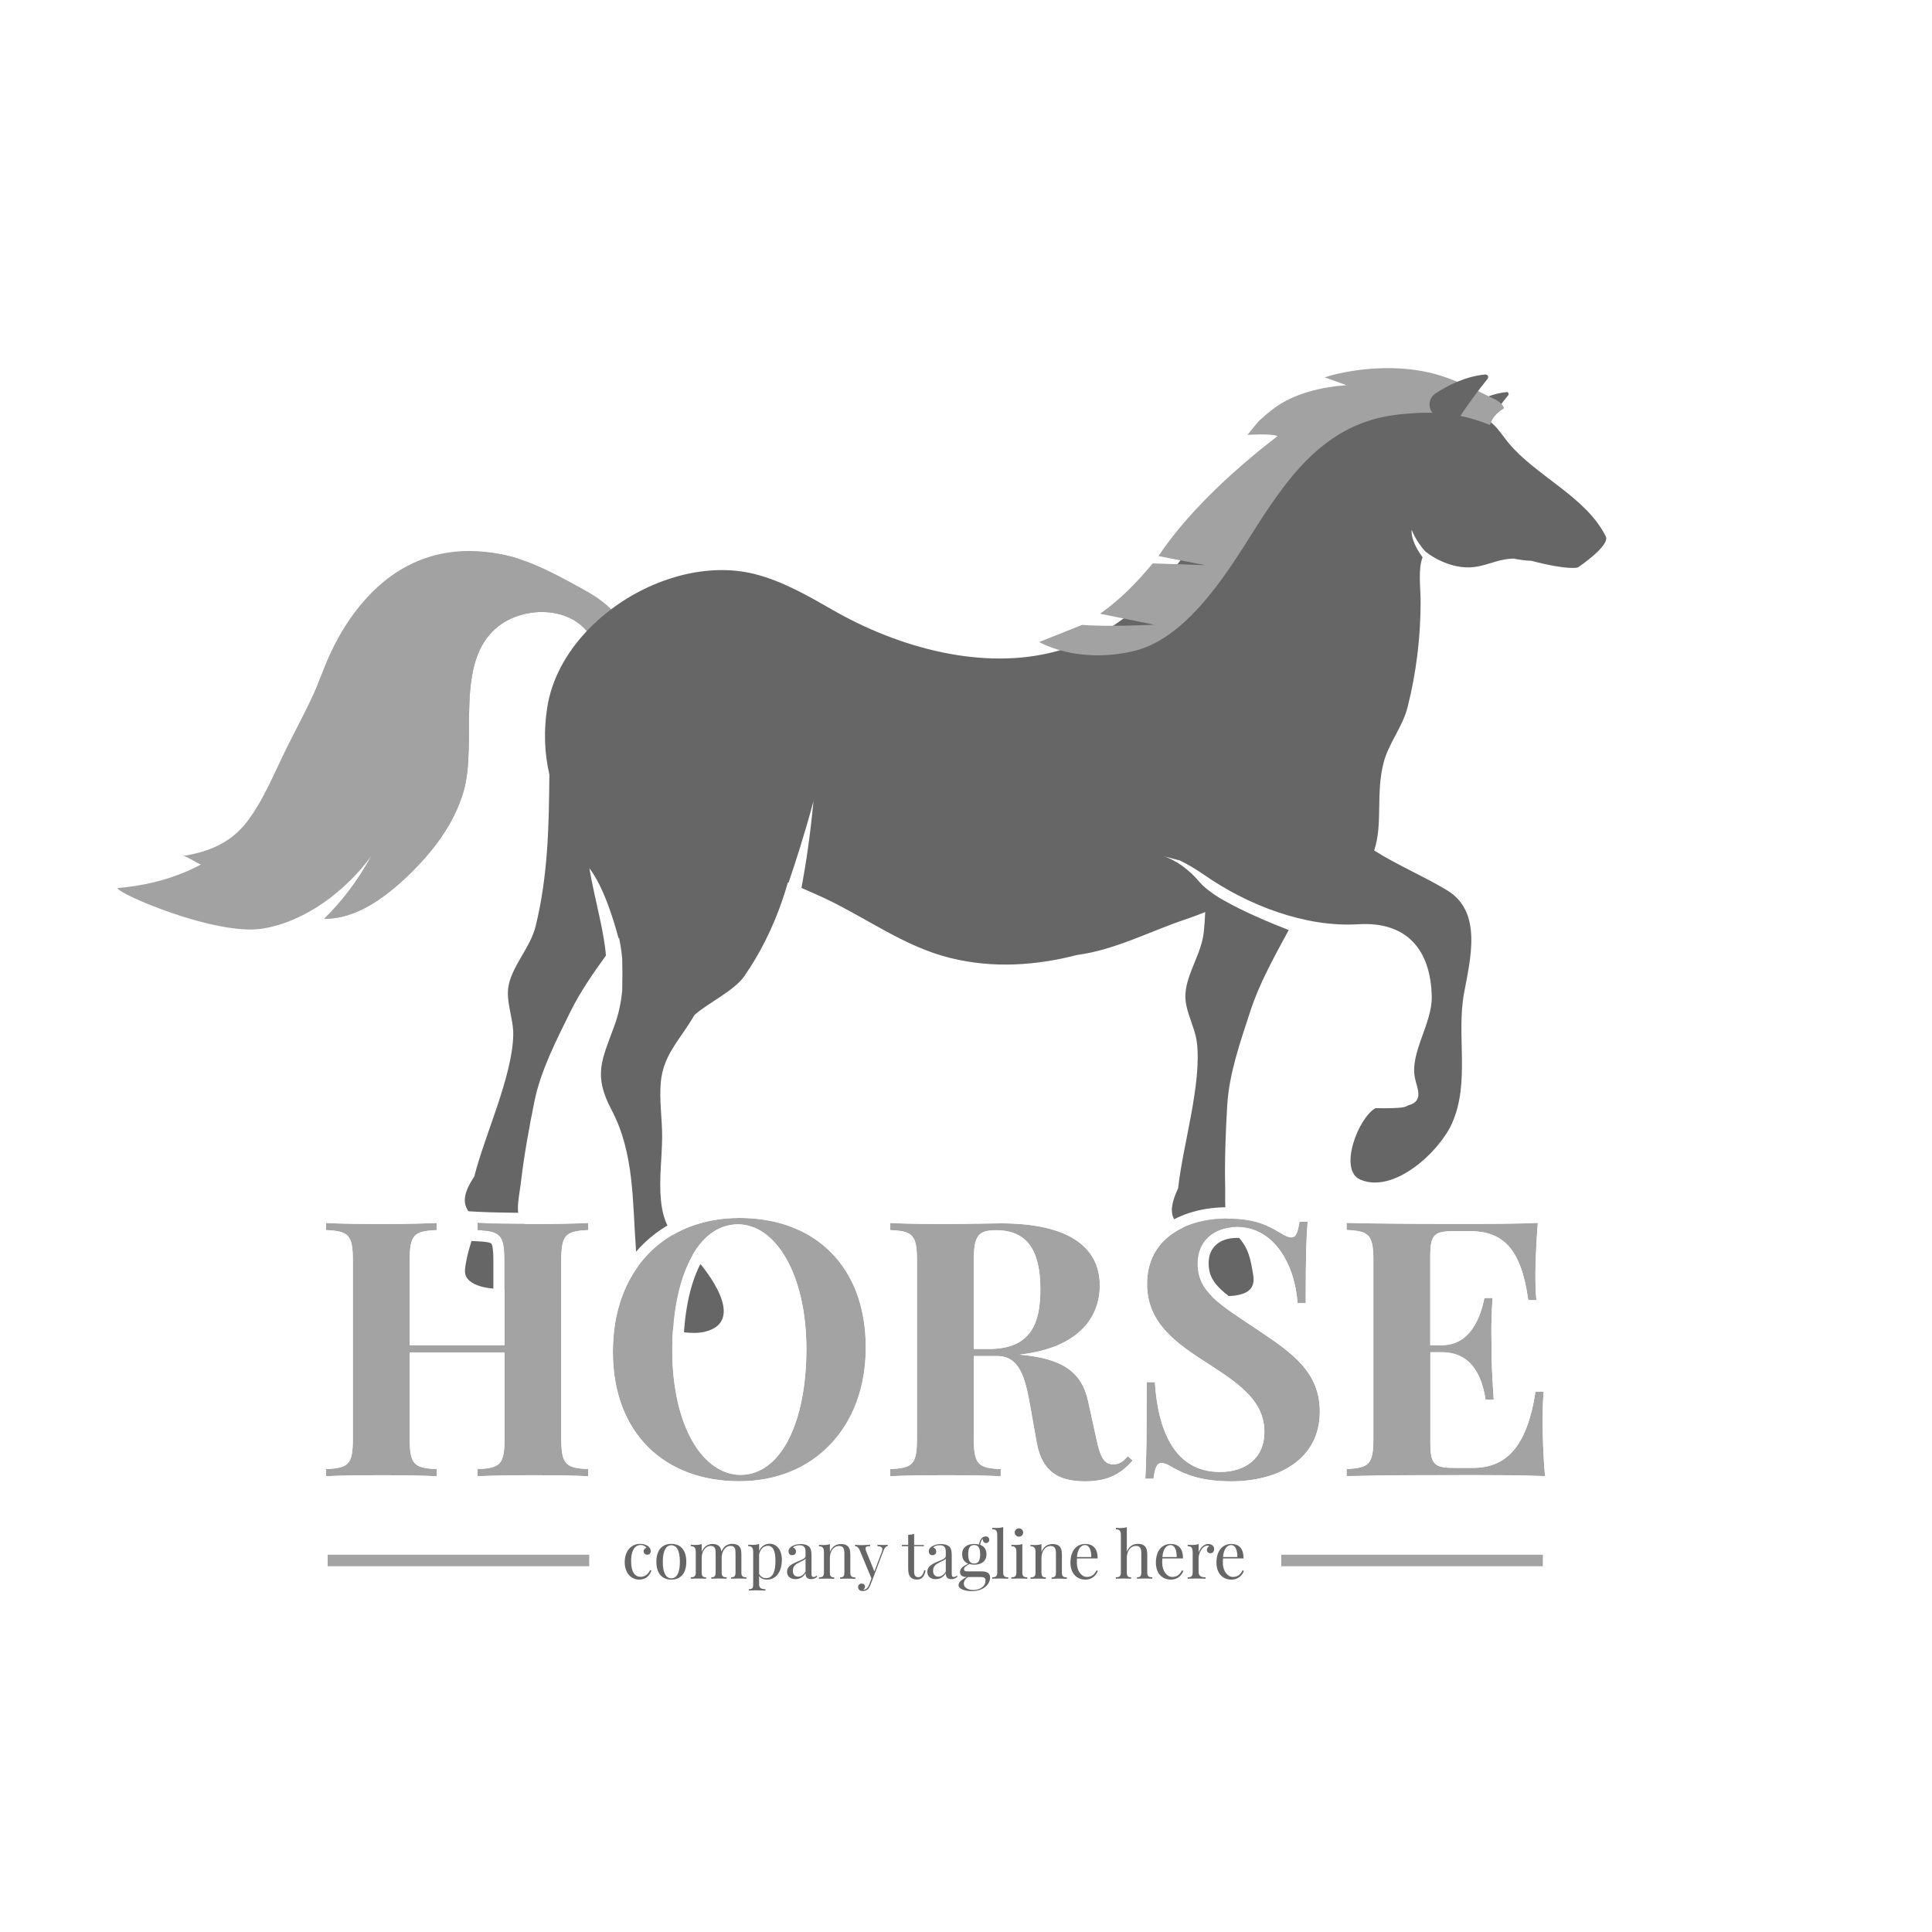 <?xml version="1.0" encoding="UTF-8"?>
<svg id="Capa_2" data-name="Capa 2" xmlns="http://www.w3.org/2000/svg" viewBox="0 0 208.01 208.01">
  <defs>
    <style>
      .cls-1 {
        fill: #fff;
      }

      .cls-2 {
        fill: #a3a3a3;
      }

      .cls-3 {
        fill: #666;
      }

      .cls-4 {
        fill: #a2a2a2;
      }
    </style>
  </defs>
  <g id="Layer_1" data-name="Layer 1">
    <g>
      <rect class="cls-1" width="208.01" height="208.01"/>
      <g>
        <path class="cls-4" d="M64.97,69.61c-.34-.17-.62-.47-.77-.92-.02-.06-.04-.13-.09-.21-.33-.04-.64-.18-.86-.45-2.24-2.79-6.89-2.69-9.57-.62-4.92,3.81-2.21,12.48-3.78,17.83-1.03,3.52-3.35,6.53-5.97,9.04-2.37,2.26-5.56,4.7-9.01,4.63,1.67-1.63,3.48-3.84,5.06-6.75-2.72,3.73-7.07,7.07-11.71,7.82-5.01,.81-15.67-3.78-15.61-4.36,2.69-.24,5.35-.84,7.8-1.96,.54-.25,1.08-.52,1.6-.81,3.83-2.18,6.55-5.69,8.44-9.6,2.86-5.91,3.9-12.65,8.23-17.8,3.57-4.25,8.98-6.57,14.38-5.89,.91,.11,1.82,.31,2.73,.6,2.37,.76,4.58,1.99,6.76,3.18,1.9,1.04,3.91,2.36,4.62,4.52,.48,1.48-1.18,2.31-2.27,1.76Z"/>
        <path class="cls-3" d="M162.19,42.22c-1.25,.11-2.4,.59-3.31,1.09l-.03,.07s.96,.72,1.72,1.6c.48-.7,1.11-1.56,1.81-2.42,.12-.15,0-.37-.18-.35Z"/>
        <path class="cls-4" d="M66.38,67.97l-1.41,1.64c-.34-.17-.62-.47-.77-.92-.02-.06-.04-.13-.09-.21-.33-.04-.64-.18-.86-.45-2.24-2.79-6.89-2.69-9.57-.62-4.92,3.81-2.21,12.48-3.78,17.83-1.03,3.52-3.35,6.53-5.97,9.04-2.37,2.26-5.56,4.7-9.01,4.63,1.67-1.63,3.48-3.84,5.06-6.75,4.98-20.13,3.72-26.73,13.88-29.47,5.31-1.43,9.17,1.52,11.1,3.55,0,0,0,0,0,0h0c.91,.96,1.39,1.72,1.39,1.72Z"/>
        <path class="cls-3" d="M169.89,61.09s-.9,.36-5.02-.71c-.64-.02-1.29-.12-1.92-.24-2.64,.06-3.92,1.81-7.46,.41-.78-.31-1.44-.71-2.01-1.16,0,0,0,.01,0,.01-1.08-1.19-1.49-2.36-1.49-2.36-.08,1.01,.57,2.14,1.17,2.96-.5,1.32-.21,3.21-.21,4.83,0,3.81-.47,7.61-1.4,11.3-.52,2.08-2.01,3.87-2.55,5.86-.93,3.42-.07,6.62-1.05,9.58,2.53,1.59,5.28,2.74,7.83,4.27,3.88,2.32,2.51,7.46,1.85,11.07-.85,4.61,.67,9.61-1.3,14.04-1.35,3.03-6.22,7.6-9.86,6.06-2.41-1.02-.24-6.66,1.62-7.7,1.21,.03,2.86,.01,3.27-.17,.08-.04,.16-.08,.23-.13,.02,0,.04,0,.06-.01,1.69-.46,.91-1.86,.69-2.93-.57-2.72,1.88-5.88,1.81-8.81-.12-5.05-2.72-8.07-7.92-7.75-5.74,.35-11.94-2.08-16.6-5.33-.79-.55-1.66-1.07-2.58-1.53l-1.74-.46c.32,.1,2.08,.69,3.85,2.79,.18,.21,.41,.43,.67,.65,.18,.15,.38,.3,.59,.45,0,0,.02,.01,.03,.02,.06,.04,.12,.08,.18,.13,.02,.01,.04,.03,.06,.04,.05,.04,.11,.07,.16,.11,.02,.01,.05,.03,.07,.05,.05,.03,.1,.07,.16,.1,.03,.02,.05,.03,.08,.05,.05,.03,.11,.07,.16,.1,.03,.02,.06,.03,.09,.05,.06,.03,.11,.07,.17,.1,.03,.02,.06,.03,.08,.05,.06,.03,.12,.07,.18,.1,.02,.01,.05,.03,.07,.04,2.08,1.17,4.77,2.31,6.84,3.11-1.54,2.86-3.14,5.69-4.13,8.73-1.07,3.27-2.29,6.74-2.49,10.14-.17,2.92-.29,5.93-.22,8.87,.02,.95-.05,1.9,.08,2.84,.13,.93,.6,1.73,1.25,2.39,1.21,1.24,1.42,2.53,1.69,4.21,.4,2.49-2.51,2.21-4.29,2.28-.78,.03-1.68,0-2.4-.31-1.01-.45-1.02-1.09-.98-2.06,.09-2.36,.62-2.68,.13-5-1.75-1.03-1.32-2.59-.54-4.31,.47-4.51,2.56-11.23,2.01-15.69-.21-1.72-1.35-3.47-1.23-5.23,.15-2.24,1.75-4.33,1.98-6.69,.07-.7,.12-1.4,.15-2.1-.72,.29-1.46,.56-2.2,.81-3.86,1.3-7.51,3.26-11.56,3.8-4.45,1.14-9.03,1.48-13.69,.33-4.92-1.22-8.92-4.25-13.44-6.39-.85-.4-1.71-.78-2.58-1.15,.48-2.56,.95-5.69,1.29-9.34-.94,3.54-2.01,6.81-2.68,8.77-.02,0-.05-.02-.07-.03-.18,.64-.38,1.27-.6,1.91,0,0,0,.01,0,.01h0c-1,2.91-2.38,5.73-4.11,8.2-1.09,1.56-3.94,2.89-5.35,4.16-.2,.34-.4,.67-.61,.99-1.31,2.03-2.75,3.57-3.01,6.19-.19,1.95,.15,4.01,.14,5.98-.02,2.23-.35,4.56-.13,6.78,.11,1.11,.33,1.92,.64,2.59,.17,.36,.36,.67,.58,.97,.55,.75,1.26,1.38,2.11,2.26,1.72,1.79,5.98,7.3,1.32,8.36-1.4,.32-4.22-.09-5.39-1.07-.96-.82,.33-5.18-.48-5.15-.56,.02-.97-.34-1.19-.82-.1-.22-.16-.46-.19-.7-.03-.37-.06-.74-.09-1.11-.38-5.19-.17-10.4-2.62-15.04-2.02-3.82-1.04-5.38,.33-9.16,.43-1.19,.69-2.43,.81-3.71,.03-1.16,.03-2.3,0-3.43-.07-.75-.18-1.5-.34-2.24-.02,.03-.04,.05-.05,.07-.47-1.8-1.59-5.56-3.15-7.57,.63,3.6,1.54,6.52,1.79,9.41-1.41,1.94-2.76,3.9-3.81,6.01-1.52,3.09-3.21,6.35-3.89,9.69-.58,2.87-1.12,5.83-1.46,8.75-.11,.94-.32,1.87-.32,2.82s.44,1.21,.99,1.95c1.03,1.4,1.61,3.09,1.63,4.78,.04,2.52-3.43,2.05-5.2,1.87-.78-.08-1.67-.23-2.33-.64-.94-.59-.85-1.22-.68-2.18,.42-2.33,.99-2.56,.83-4.94-1.58-1.27-.95-2.76,.07-4.34,1.1-4.4,4.11-10.76,4.19-15.25,.03-1.74-.85-3.63-.49-5.35,.47-2.2,2.34-4.05,2.9-6.34,1.34-5.45,1.43-10.82,1.48-16.32-.55-2.37-.61-4.76-.24-7.16,.46-3.07,2.04-5.92,4.26-8.28,.8-.85,1.69-1.64,2.64-2.36,4.48-3.37,10.37-5.06,15.43-3.79,3.04,.77,5.78,2.36,8.5,3.92,6.94,3.97,16.09,6.58,24.1,4.37,6.64-1.83,10.55-6.42,12.22-8.46l.63-.78c3.45-4.37,6.29-9.38,10.21-13.27,4.5-4.47,11.35-6.49,17.44-5.07,1.23,.29,2.42,.71,3.56,1.28,.9,.45,1.76,.99,2.57,1.63,.23,.18,.44,.39,.64,.61,.47,.52,.86,1.12,1.31,1.66,2.98,3.59,8.33,5.78,10.47,10.06,.5,1-3,3.34-3,3.34Z"/>
        <path class="cls-4" d="M19.7,92.16c.3-.05,1.6,.85,2.01,.95,1.59,.38,3.08,.05,4.52-.65,5.58-2.69,7.86-9.22,10.28-14.52,1.23-2.69,2.41-5.42,3.74-8.06,2.58-5.14,6.53-9.81,15.62-9.73-15.87-4.69-21.05,12.06-21.31,12.7-1.01,2.56-2.37,5.02-3.6,7.48-1.37,2.74-2.49,5.66-4.35,8.12-1.74,2.29-4.1,3.26-6.91,3.71Z"/>
        <path class="cls-4" d="M161.78,43.65c-.17-.27-.47-.47-.79-.64-.02-.01-.04-.02-.07-.03-2.27-1.12-4.67-2.34-7.14-2.89-3.1-.69-6.52-.55-9.61,.12-.52,.11-1.04,.25-1.54,.42l2.33,.84c-2.69,.2-5.64,.88-7.82,2.51-.56,.41-1.08,.87-1.59,1.34-.18,.17-1.22,1.5-1.25,1.5,0,0,2.75-.17,3.25,.14-.22,.2-8.28,6.06-12.82,12.91l5.04,.98-5.67-.19c-1.67,2.03-3.5,3.9-5.66,5.42l5.83,1.18s-4.87,.25-7.76,.02l-4.62,1.84s4,2.42,10.16,.98c6.15-1.44,10.74-9.54,13.38-13.65,.87-1.36,1.76-2.67,2.69-3.91,3.12-4.13,6.81-7.32,12.53-7.92,3.3-.35,6.13-.32,9.77,1.13,.03-.09,.07-.18,.11-.28,.25-.65,.81-1.15,1.4-1.51-.03-.11-.07-.21-.14-.3Z"/>
        <path class="cls-3" d="M156.42,46.03s1.6-2.61,3.74-5.24c.16-.19,0-.49-.24-.47-2.15,.19-4.09,1.2-5.38,2.05-.83,.55-.84,1.78-.02,2.35l1.89,1.31Z"/>
      </g>
      <rect class="cls-2" x="137.95" y="167.39" width="28.16" height="1.24"/>
      <rect class="cls-2" x="35.28" y="167.39" width="28.16" height="1.24"/>
      <g>
        <path class="cls-3" d="M69.73,166.44c.21,.14,.33,.33,.33,.55,0,.26-.16,.4-.37,.4s-.39-.13-.39-.36c0-.21,.14-.34,.3-.39-.09-.17-.37-.3-.64-.3-.47,0-1.01,.4-1.01,1.74,0,1.26,.47,1.69,1.02,1.69,.37,0,.78-.2,1.03-.73l.13,.05c-.14,.46-.54,.98-1.3,.98-.88,0-1.57-.71-1.57-1.88s.68-1.97,1.65-1.97c.3,0,.6,.07,.82,.22Z"/>
        <path class="cls-3" d="M73.89,168.15c0,1.36-.71,1.92-1.61,1.92s-1.61-.56-1.61-1.92,.71-1.93,1.61-1.93,1.61,.56,1.61,1.93Zm-2.53,0c0,1.27,.38,1.78,.92,1.78s.92-.51,.92-1.78-.38-1.78-.92-1.78-.92,.52-.92,1.78Z"/>
        <path class="cls-3" d="M79.82,169.31c0,.39,.15,.51,.54,.51v.15c-.16,0-.54-.02-.85-.02s-.65,.02-.79,.02v-.15c.34,0,.47-.12,.47-.51v-2.05c0-.44-.03-.82-.54-.82-.55,0-.95,.56-.95,1.29v1.58c0,.39,.15,.51,.53,.51v.15c-.16,0-.53-.02-.85-.02s-.65,.02-.8,.02v-.15c.34,0,.47-.12,.47-.51v-2.05c0-.44-.03-.82-.54-.82-.55,0-.96,.57-.96,1.29v1.58c0,.39,.13,.51,.47,.51v.15c-.15,0-.49-.02-.8-.02s-.69,.02-.85,.02v-.15c.39,0,.54-.12,.54-.51v-2.21c0-.43-.13-.63-.54-.63v-.15c.15,.01,.3,.02,.44,.02,.28,0,.54-.03,.74-.1v.84c.24-.61,.71-.85,1.16-.85,.33,0,.58,.1,.74,.26,.12,.14,.19,.32,.22,.57,.25-.65,.73-.84,1.18-.84,.33,0,.58,.1,.74,.26,.18,.2,.23,.49,.23,.93v1.9Z"/>
        <path class="cls-3" d="M84.18,167.98c0,1.02-.47,2.09-1.62,2.09-.37,0-.67-.16-.83-.38v.9c0,.41,.26,.51,.68,.51v.15c-.21,0-.61-.03-1.02-.03-.3,0-.62,.02-.77,.03v-.15c.34,0,.47-.1,.47-.44v-3.57c0-.43-.13-.63-.54-.63v-.15c.15,.01,.3,.02,.44,.02,.28,0,.53-.03,.74-.1v.75c.21-.49,.63-.77,1.13-.77,.74,0,1.32,.61,1.32,1.76Zm-.69,.09c0-1.12-.28-1.64-.82-1.64-.41,0-.79,.3-.94,.9v2.12c.13,.26,.38,.46,.75,.46,.79,0,1.01-.82,1.01-1.83Z"/>
        <path class="cls-3" d="M87.09,166.49c.22,.23,.28,.49,.28,1v1.97c0,.23,.06,.33,.22,.33,.13,0,.22-.06,.32-.15l.08,.12c-.2,.15-.34,.26-.65,.26-.5,0-.61-.29-.61-.63-.3,.5-.75,.63-1.09,.63-.47,0-.9-.24-.9-.79s.43-.81,1.14-1.11c.47-.2,.85-.32,.85-.6v-.44c0-.6-.29-.71-.66-.71-.24,0-.54,.05-.7,.25,.18,.04,.33,.2,.33,.43,0,.25-.16,.39-.42,.39s-.38-.18-.38-.44c0-.21,.14-.37,.33-.5,.2-.13,.54-.26,.99-.26,.4,0,.69,.1,.86,.26Zm-.36,1.32c-.08,.12-.23,.19-.68,.41-.31,.15-.69,.36-.69,.9,0,.43,.24,.63,.57,.63,.28,0,.56-.15,.8-.54v-1.4Z"/>
        <path class="cls-3" d="M91.3,166.49c.18,.2,.25,.45,.25,.93v1.9c0,.39,.15,.51,.54,.51v.15c-.16,0-.54-.02-.85-.02s-.64,.02-.79,.02v-.15c.34,0,.46-.12,.46-.51v-2.05c0-.44-.06-.82-.57-.82-.6,0-.99,.57-.99,1.29v1.58c0,.39,.13,.51,.47,.51v.15c-.15,0-.49-.02-.8-.02s-.69,.02-.85,.02v-.15c.39,0,.54-.12,.54-.51v-2.21c0-.43-.13-.63-.54-.63v-.15c.15,.01,.3,.02,.44,.02,.28,0,.53-.03,.74-.1v.84c.25-.64,.72-.85,1.21-.85,.36,0,.59,.1,.75,.26Z"/>
        <path class="cls-3" d="M95.58,166.32v.14c-.18,.02-.32,.14-.46,.5l-1.16,3.05-.24,.61c-.09,.24-.19,.39-.3,.5-.16,.14-.38,.18-.55,.18-.27,0-.48-.15-.48-.43,0-.22,.14-.37,.38-.37,.2,0,.36,.11,.36,.33,0,.16-.09,.26-.19,.31,.02,.01,.03,.01,.04,.01,.26,0,.45-.17,.6-.55l.25-.65-1.29-3.09c-.18-.37-.37-.39-.48-.39v-.15c.2,.02,.42,.04,.7,.04,.29,0,.64-.03,.92-.04v.15c-.26,0-.49,0-.49,.25,0,.08,.02,.2,.09,.35l.86,2.12,.78-2.06c.05-.13,.08-.24,.08-.33,0-.22-.17-.31-.53-.34v-.14c.25,.01,.38,.02,.59,.02s.39,0,.54-.02Z"/>
        <path class="cls-3" d="M99.47,166.33v.14h-1.05v2.74c0,.44,.17,.6,.45,.6s.49-.2,.64-.76l.14,.03c-.1,.55-.34,.98-.92,.98-.33,0-.52-.08-.67-.23-.21-.21-.28-.49-.28-.99v-2.37h-.68v-.14h.68v-1.08c.23-.01,.46-.04,.64-.1v1.19h1.05Z"/>
        <path class="cls-3" d="M102.19,166.49c.22,.23,.28,.49,.28,1v1.97c0,.23,.06,.33,.22,.33,.13,0,.22-.06,.32-.15l.08,.12c-.2,.15-.34,.26-.65,.26-.5,0-.61-.29-.61-.63-.3,.5-.75,.63-1.09,.63-.48,0-.9-.24-.9-.79s.43-.81,1.14-1.11c.47-.2,.85-.32,.85-.6v-.44c0-.6-.29-.71-.66-.71-.24,0-.54,.05-.7,.25,.18,.04,.33,.2,.33,.43,0,.25-.16,.39-.42,.39s-.38-.18-.38-.44c0-.21,.14-.37,.33-.5,.2-.13,.54-.26,.99-.26,.4,0,.69,.1,.86,.26Zm-.36,1.32c-.08,.12-.23,.19-.68,.41-.31,.15-.69,.36-.69,.9,0,.43,.24,.63,.57,.63,.28,0,.56-.15,.8-.54v-1.4Z"/>
        <path class="cls-3" d="M105.77,169.19c.45,0,.83,.17,.83,.66,0,.63-.61,1.46-1.98,1.46-.71,0-1.42-.22-1.42-.65,0-.34,.44-.66,.89-.87h-.02c-.25,0-.71-.06-.71-.54,0-.3,.21-.59,.89-.89-.4-.16-.66-.48-.66-1.02,0-.77,.56-1.11,1.31-1.11,.18,0,.35,.02,.5,.06,.05-.26,.14-.49,.25-.63,.11-.14,.28-.24,.49-.24,.24,0,.37,.17,.37,.37,0,.19-.14,.34-.34,.34-.26,0-.33-.17-.38-.45-.07,.06-.13,.18-.19,.34-.02,.08-.06,.18-.07,.3,.41,.15,.68,.48,.68,1.01,0,.78-.57,1.13-1.31,1.13-.19,0-.37-.02-.52-.07-.32,.17-.59,.34-.59,.56,0,.15,.1,.23,.34,.23h1.66Zm.34,.99c0-.26-.1-.39-.54-.39h-1.32c-.31,.16-.48,.46-.48,.72,0,.48,.56,.68,1.03,.68,.6,0,1.3-.32,1.3-1Zm-1.87-2.84c0,.76,.25,1,.64,1s.65-.23,.65-1-.25-.99-.65-.99-.64,.23-.64,.99Z"/>
        <path class="cls-3" d="M108.01,169.31c0,.39,.15,.51,.54,.51v.15c-.16,0-.54-.02-.86-.02s-.7,.02-.86,.02v-.15c.39,0,.54-.12,.54-.51v-4.05c0-.42-.13-.62-.54-.62v-.15c.15,.01,.3,.02,.44,.02,.28,0,.54-.03,.74-.1v4.9Z"/>
        <path class="cls-3" d="M110.07,169.31c0,.39,.15,.51,.54,.51v.15c-.16,0-.53-.02-.86-.02s-.69,.02-.86,.02v-.15c.39,0,.54-.12,.54-.51v-2.21c0-.43-.13-.63-.54-.63v-.15c.15,.01,.3,.02,.44,.02,.28,0,.54-.03,.74-.1v3.07Zm.09-4.31c0,.25-.21,.45-.45,.45s-.46-.2-.46-.45,.21-.45,.46-.45,.45,.2,.45,.45Z"/>
        <path class="cls-3" d="M114.08,166.49c.18,.2,.25,.45,.25,.93v1.9c0,.39,.15,.51,.54,.51v.15c-.16,0-.54-.02-.85-.02s-.64,.02-.79,.02v-.15c.34,0,.46-.12,.46-.51v-2.05c0-.44-.06-.82-.57-.82-.6,0-.99,.57-.99,1.29v1.58c0,.39,.13,.51,.47,.51v.15c-.15,0-.49-.02-.8-.02s-.69,.02-.85,.02v-.15c.39,0,.54-.12,.54-.51v-2.21c0-.43-.13-.63-.54-.63v-.15c.15,.01,.3,.02,.44,.02,.28,0,.53-.03,.74-.1v.84c.25-.64,.72-.85,1.21-.85,.36,0,.59,.1,.75,.26Z"/>
        <path class="cls-3" d="M118.2,169.12c-.15,.47-.62,.95-1.32,.95-1.03,0-1.63-.75-1.63-1.83,0-1.25,.63-2.01,1.6-2.01,.83,0,1.33,.49,1.33,1.56h-2.22c-.02,.13-.02,.29-.02,.45,0,.97,.54,1.54,1.08,1.54,.42,0,.79-.18,1.04-.71l.14,.06Zm-2.25-1.48h1.54c.02-.69-.2-1.29-.67-1.29-.42,0-.8,.39-.87,1.29Z"/>
        <path class="cls-3" d="M121.32,167.07c.25-.64,.72-.85,1.2-.85,.36,0,.59,.1,.75,.26,.18,.2,.25,.45,.25,.93v1.9c0,.39,.15,.51,.54,.51v.15c-.17,0-.54-.02-.85-.02s-.65,.02-.8,.02v-.15c.34,0,.47-.12,.47-.51v-2.05c0-.44-.06-.82-.57-.82-.58,0-.99,.54-.99,1.29v1.58c0,.39,.13,.51,.46,.51v.15c-.15,0-.48-.02-.79-.02s-.69,.02-.85,.02v-.15c.39,0,.54-.12,.54-.51v-4.04c0-.42-.13-.62-.54-.62v-.15c.15,.01,.3,.02,.44,.02,.28,0,.53-.02,.74-.1v2.65Z"/>
        <path class="cls-3" d="M127.41,169.12c-.16,.47-.62,.95-1.33,.95-1.03,0-1.63-.75-1.63-1.83,0-1.25,.63-2.01,1.6-2.01,.83,0,1.32,.49,1.32,1.56h-2.22c-.02,.13-.02,.29-.02,.45,0,.97,.54,1.54,1.08,1.54,.42,0,.8-.18,1.04-.71l.14,.06Zm-2.26-1.48h1.54c.02-.69-.2-1.29-.67-1.29-.42,0-.8,.39-.87,1.29Z"/>
        <path class="cls-3" d="M130.72,166.78c0,.25-.15,.45-.4,.45-.2,0-.38-.13-.38-.37,0-.17,.11-.3,.24-.38-.03-.05-.09-.07-.15-.07-.59,0-.98,.81-.98,1.33v1.5c0,.46,.28,.58,.75,.58v.15c-.22,0-.65-.02-1.09-.02-.33,0-.68,.02-.84,.02v-.15c.39,0,.54-.12,.54-.51v-2.21c0-.43-.13-.63-.54-.63v-.15c.15,.01,.3,.02,.44,.02,.28,0,.54-.03,.74-.1v.89c.15-.41,.53-.9,1.03-.9,.38,0,.65,.25,.65,.55Z"/>
        <path class="cls-3" d="M133.93,169.12c-.16,.47-.62,.95-1.33,.95-1.03,0-1.63-.75-1.63-1.83,0-1.25,.63-2.01,1.6-2.01,.83,0,1.32,.49,1.32,1.56h-2.21c-.02,.13-.02,.29-.02,.45,0,.97,.54,1.54,1.08,1.54,.42,0,.8-.18,1.04-.71l.14,.06Zm-2.25-1.48h1.54c.02-.69-.2-1.29-.67-1.29-.42,0-.8,.39-.87,1.29Z"/>
      </g>
      <g>
        <g>
          <path class="cls-2" d="M63.33,132.44c-2.46,.11-2.9,.51-2.9,3.31v19.11c0,2.8,.47,3.2,2.9,3.31v.77c-1.26-.07-3.48-.11-5.85-.11-2.24,0-4.63,.04-6.06,.11v-.77c2.46-.11,2.9-.51,2.9-3.31v-9.25h-10.21v9.25c0,2.8,.45,3.2,2.9,3.31v.77c-1.39-.07-3.69-.11-5.83-.11-2.46,0-4.78,.04-6.07,.11v-.77c2.44-.11,2.88-.51,2.88-3.31v-19.11c0-2.8-.45-3.2-2.88-3.31v-.77c1.3,.08,3.61,.11,6.07,.11,2.14,0,4.44-.04,5.83-.11v.77c-2.46,.11-2.9,.51-2.9,3.31v9.08h10.21v-9.08c0-2.8-.45-3.2-2.9-3.31v-.77c1.43,.08,3.82,.11,6.06,.11,2.37,0,4.59-.04,5.85-.11v.77Z"/>
          <path class="cls-1" d="M63.33,131.67v.77c-2.46,.11-2.9,.51-2.9,3.31v19.11c0,2.8,.47,3.2,2.9,3.31v.77c-1.26-.07-3.48-.11-5.85-.11-2.24,0-4.63,.04-6.06,.11v-.77c2.46-.11,2.9-.51,2.9-3.31v-9.25h-10.21v9.25c0,2.8,.45,3.2,2.9,3.31v.77c-1.39-.07-3.69-.11-5.83-.11-2.46,0-4.78,.04-6.07,.11v-.77c2.44-.11,2.88-.51,2.88-3.31v-19.11c0-2.8-.45-3.2-2.88-3.31v-.77c1.3,.08,3.61,.11,6.07,.11,2.14,0,4.44-.04,5.83-.11v.77c-2.46,.11-2.9,.51-2.9,3.31v9.08h10.21v-9.08c0-2.8-.45-3.2-2.9-3.31v-.77c1.43,.08,3.82,.11,6.06,.11,2.37,0,4.59-.04,5.85-.11h0Zm1.2-1.28l-1.27,.08c-1.18,.07-3.28,.11-5.78,.11s-4.69-.04-5.99-.11l-1.27-.07v3.19l1.15,.05c1.18,.05,1.46,.18,1.53,.25,.08,.09,.22,.45,.22,1.86v7.88h-7.81v-7.88c0-1.41,.14-1.77,.22-1.86,.06-.07,.35-.19,1.53-.25l1.15-.05v-3.19l-1.27,.07c-1.27,.07-3.48,.11-5.76,.11-2.56,0-4.81-.04-6-.11l-1.27-.07v3.19l1.15,.05c1.17,.05,1.45,.18,1.51,.25,.08,.09,.22,.46,.22,1.86v19.11c0,1.41-.14,1.77-.22,1.86-.06,.07-.34,.19-1.51,.25l-1.15,.05v3.19l1.27-.07c1.2-.07,3.44-.11,6-.11,2.29,0,4.5,.04,5.76,.11l1.27,.07v-3.19l-1.15-.05c-1.18-.05-1.46-.18-1.53-.25-.08-.09-.22-.45-.22-1.86v-8.05h7.81v8.05c0,1.41-.14,1.77-.22,1.86-.06,.07-.34,.19-1.53,.25l-1.15,.05v3.19l1.27-.07c1.3-.07,3.6-.11,5.99-.11s4.6,.04,5.78,.11l1.27,.08v-3.19l-1.15-.05c-1.17-.05-1.46-.18-1.52-.25-.08-.09-.23-.46-.23-1.85v-19.11c0-1.41,.14-1.77,.22-1.86,.06-.07,.34-.19,1.53-.25l1.15-.05v-3.19h0Z"/>
        </g>
        <g>
          <path class="cls-2" d="M93.21,145.08c0,8.61-5.64,14.4-13.63,14.4s-13.6-5.13-13.6-13.95,5.62-14.4,13.63-14.4,13.6,5.13,13.6,13.95Zm-20.83,.3c0,8.2,3.29,13.41,7.35,13.41,4.31,0,7.09-5.58,7.09-13.56s-3.29-13.41-7.37-13.41c-4.31,0-7.07,5.59-7.07,13.56Z"/>
          <path class="cls-1" d="M79.62,131.13c8.14,0,13.6,5.13,13.6,13.95s-5.64,14.4-13.63,14.4-13.6-5.13-13.6-13.95,5.62-14.4,13.63-14.4h0Zm.11,27.66c4.31,0,7.09-5.58,7.09-13.56s-3.29-13.41-7.37-13.41c-4.31,0-7.07,5.59-7.07,13.56s3.29,13.41,7.35,13.41h0Zm-.11-28.86c-2.13,0-4.14,.38-5.97,1.13-1.81,.74-3.4,1.82-4.73,3.22-1.33,1.39-2.36,3.06-3.07,4.96-.72,1.93-1.08,4.05-1.08,6.3,0,4.6,1.41,8.45,4.09,11.13,2.62,2.63,6.33,4.02,10.71,4.02,8.73,0,14.84-6.42,14.84-15.61,0-4.6-1.42-8.45-4.1-11.13-2.63-2.63-6.33-4.02-10.7-4.02h0Zm.11,27.66c-1.56,0-3.04-1.07-4.16-3.02-1.29-2.25-1.99-5.51-1.99-9.18s.64-6.98,1.79-9.22c1.33-2.59,2.95-3.14,4.08-3.14,1.57,0,3.06,1.07,4.17,3.02,1.29,2.25,2,5.51,2,9.18s-.64,6.97-1.8,9.22c-1.34,2.59-2.96,3.14-4.09,3.14h0Z"/>
        </g>
        <g>
          <path class="cls-2" d="M121.94,157.25c-1.37,1.58-2.86,2.24-5.12,2.24-2.76,0-4.63-.96-5.21-4.18l-.68-3.84c-.56-3.22-1.18-5.47-3.59-5.47h-2.5v8.86c0,2.8,.45,3.2,2.9,3.31v.77c-1.39-.07-3.69-.11-5.83-.11-2.46,0-4.78,.04-6.07,.11v-.77c2.44-.11,2.88-.51,2.88-3.31v-19.11c0-2.8-.45-3.2-2.88-3.31v-.77c1.3,.08,3.69,.11,5.85,.11,2.52,0,5.08-.07,6.06-.07,7.16,0,10.66,2.46,10.66,6.69,0,3.12-1.9,6.68-8.65,7.45h.02c4.66,.4,6.71,1.88,7.39,5.08l.87,3.97c.43,2.05,.87,2.76,1.82,2.76,.66,0,1.07-.3,1.56-.88l.53,.47Zm-17.09-21.49v9.48h1.65c4.55,0,5.51-2.86,5.51-6.39,0-4.04-1.28-6.39-4.78-6.39-1.97,0-2.39,.66-2.39,3.31Z"/>
          <path class="cls-1" d="M95.84,131.67c1.3,.08,3.69,.11,5.85,.11,2.52,0,5.08-.07,6.06-.07,7.16,0,10.66,2.46,10.66,6.69,0,3.12-1.9,6.68-8.65,7.45h.02c4.66,.4,6.71,1.88,7.39,5.08l.87,3.97c.43,2.05,.87,2.76,1.82,2.76,.66,0,1.07-.3,1.56-.88l.53,.47c-1.37,1.58-2.86,2.24-5.12,2.24-2.76,0-4.63-.96-5.21-4.18l-.68-3.84c-.56-3.22-1.18-5.47-3.59-5.47h-2.5v8.86c0,2.8,.45,3.2,2.9,3.31v.77c-1.39-.07-3.69-.11-5.83-.11-2.46,0-4.78,.04-6.07,.11v-.77c2.44-.11,2.88-.51,2.88-3.31v-19.11c0-2.8-.45-3.2-2.88-3.31v-.77h0Zm9.01,13.56h1.65c4.55,0,5.51-2.86,5.51-6.39,0-4.04-1.28-6.39-4.78-6.39-1.97,0-2.39,.66-2.39,3.31v9.48h0Zm-10.21-14.83v3.19l1.15,.05c1.17,.05,1.45,.18,1.51,.25,.08,.09,.22,.46,.22,1.86v19.11c0,1.41-.14,1.77-.22,1.86-.06,.07-.34,.19-1.51,.25l-1.15,.05v3.19l1.27-.07c1.2-.07,3.44-.11,6-.11,2.29,0,4.5,.04,5.76,.11l1.27,.07v-3.19l-1.15-.05c-1.18-.05-1.46-.18-1.53-.25-.08-.09-.22-.45-.22-1.86v-7.65h1.3c.68,0,1.07,.24,1.43,.9,.43,.78,.7,2,.98,3.57l.68,3.84h0s0,0,0,0c.34,1.87,1.08,3.19,2.26,4.05,1.03,.75,2.38,1.11,4.13,1.11,2.61,0,4.41-.79,6.02-2.65l.78-.9-.88-.79-.53-.47-.92-.83-.8,.95c-.38,.45-.49,.45-.64,.45-.03,0-.04,0-.06,0-.08-.08-.3-.42-.59-1.81h0s0,0,0,0l-.86-3.96c-.41-1.94-1.29-3.35-2.69-4.32-.3-.21-.62-.39-.96-.56,1.11-.51,2.04-1.16,2.79-1.95,1.39-1.45,2.13-3.33,2.13-5.44,0-2.95-1.54-7.9-11.86-7.9-.39,0-.99,.01-1.75,.03-1.23,.02-2.76,.05-4.3,.05-2.35,0-4.62-.04-5.78-.11l-1.27-.07h0Zm11.41,13.63v-8.28c0-1.34,.13-1.81,.23-1.96,.01-.02,.13-.15,.95-.15,1.71,0,2.37,.66,2.71,1.16,.57,.83,.86,2.18,.86,4.03s-.27,3.03-.83,3.83c-.23,.34-.95,1.36-3.48,1.36h-.45Z"/>
        </g>
        <g>
          <path class="cls-2" d="M137.74,132.67c.62,.38,.96,.55,1.3,.55,.51,0,.7-.58,.87-1.69h.88c-.13,1.52-.21,3.37-.21,8.78h-.88c-.26-4.01-2.43-8.2-6.54-8.2-2.46,0-4.23,1.49-4.23,3.93,0,3.1,2.35,4.36,6.66,7.26,3.65,2.43,6.51,4.51,6.51,8.69,0,5.08-4.38,7.5-9.55,7.5-3.2,0-4.89-.73-6.19-1.43-.62-.4-1.02-.54-1.32-.54-.51,0-.7,.58-.85,1.69h-.88c.11-1.81,.15-4.27,.15-10.4h.88c.32,5.13,2.09,9.67,7.01,9.67,2.69,0,4.78-1.43,4.78-4.31,0-3.16-2.39-4.98-5.77-7.16-3.67-2.33-6.86-4.49-6.86-8.78,0-4.85,4.12-7.03,8.63-7.03,3.01,0,4.42,.77,5.62,1.49Z"/>
          <path class="cls-1" d="M132.12,131.18c3.01,0,4.42,.77,5.62,1.49,.62,.38,.96,.55,1.3,.55,.51,0,.7-.58,.87-1.69h.88c-.13,1.52-.21,3.37-.21,8.78h-.88c-.26-4.01-2.43-8.2-6.54-8.2-2.46,0-4.23,1.49-4.23,3.93,0,3.1,2.35,4.36,6.66,7.26,3.65,2.43,6.51,4.51,6.51,8.69,0,5.08-4.38,7.5-9.55,7.5-3.2,0-4.89-.73-6.19-1.43-.62-.4-1.02-.54-1.32-.54-.51,0-.7,.58-.85,1.69h-.88c.11-1.81,.15-4.27,.15-10.4h.88c.32,5.13,2.09,9.67,7.01,9.67,2.69,0,4.78-1.43,4.78-4.31,0-3.16-2.39-4.98-5.77-7.16-3.67-2.33-6.86-4.49-6.86-8.78,0-4.85,4.12-7.03,8.63-7.03h0Zm0-1.2c-2.61,0-4.99,.68-6.71,1.92-2.04,1.48-3.12,3.66-3.12,6.31,0,5.08,3.94,7.58,7.42,9.79,1.76,1.13,3.02,2.03,3.91,3.01,.9,.99,1.31,1.96,1.31,3.14,0,1.01-.32,1.78-.95,2.31-.62,.52-1.53,.79-2.63,.79-1.86,0-3.24-.76-4.21-2.34-.9-1.45-1.44-3.54-1.6-6.2l-.07-1.13h-3.21v1.2c0,6.02-.04,8.53-.15,10.32l-.08,1.28h3.21l.14-1.04c.02-.18,.05-.33,.07-.45,.07,.04,.16,.09,.26,.16l.04,.02,.04,.02c1.52,.82,3.39,1.57,6.75,1.57,2.95,0,5.51-.72,7.41-2.07,2.19-1.56,3.34-3.85,3.34-6.63,0-2.21-.71-4.1-2.18-5.79-1.27-1.46-2.95-2.63-4.86-3.9-.39-.26-.75-.5-1.11-.74-3.73-2.48-5.01-3.44-5.01-5.52,0-.84,.27-1.51,.8-1.99,.53-.48,1.31-.74,2.23-.74,1.51,0,2.76,.7,3.73,2.09,.9,1.28,1.49,3.1,1.61,4.99l.07,1.12h3.21v-1.2c0-5.33,.07-7.16,.2-8.68l.11-1.31h-3.23l-.16,1.02c-.03,.19-.06,.34-.08,.46-.08-.05-.17-.1-.27-.16h0s0,0,0,0c-1.41-.84-3.05-1.65-6.24-1.65h0Z"/>
        </g>
        <g>
          <path class="cls-2" d="M166.34,158.94c-2.61-.11-6.22-.11-8.82-.11s-8.35,0-12.54,.11v-.77c2.44-.11,2.88-.51,2.88-3.31v-19.11c0-2.8-.45-3.2-2.88-3.31v-.77c4.19,.11,9.97,.11,12.54,.11,2.35,0,5.68,0,8.05-.11-.19,2.28-.26,4.59-.26,5.7,0,1.02,.04,1.99,.11,2.61h-.88c-.77-5.64-2.78-7.43-6.32-7.43h-1.58c-2.24,0-2.65,.34-2.65,2.75v9.53h1.24c3.08,0,4.17-2.99,4.59-5.08h.88c-.11,1.64-.13,2.74-.13,3.63,0,.71,.02,1.28,.02,1.84,0,1.26,.04,2.54,.23,5.47h-.88c-.4-2.71-1.62-5.1-4.7-5.1h-1.24v9.7c0,2.41,.41,2.75,2.65,2.75h1.9c3.44,0,5.81-1.99,6.77-8.2h.88c-.08,.83-.11,1.97-.11,3.23,0,1.15,.04,3.54,.26,5.85Z"/>
          <path class="cls-1" d="M165.57,131.67c-.19,2.28-.26,4.59-.26,5.7,0,1.02,.04,1.99,.11,2.61h-.88c-.77-5.64-2.78-7.43-6.32-7.43h-1.58c-2.24,0-2.65,.34-2.65,2.75v9.53h1.24c3.08,0,4.17-2.99,4.59-5.08h.88c-.11,1.64-.13,2.74-.13,3.63,0,.71,.02,1.28,.02,1.84,0,1.26,.04,2.54,.23,5.47h-.88c-.4-2.71-1.62-5.1-4.7-5.1h-1.24v9.7c0,2.41,.41,2.75,2.65,2.75h1.9c3.44,0,5.81-1.99,6.77-8.2h.88c-.08,.83-.11,1.97-.11,3.23,0,1.15,.04,3.54,.26,5.85-2.61-.11-6.22-.11-8.82-.11s-8.35,0-12.54,.11v-.77c2.44-.11,2.88-.51,2.88-3.31v-19.11c0-2.8-.45-3.2-2.88-3.31v-.77c4.19,.11,9.97,.11,12.54,.11,2.35,0,5.68,0,8.05-.11h0Zm1.31-1.27l-1.37,.06c-2.34,.11-5.61,.11-7.99,.11s-8.33,0-12.51-.11l-1.23-.03v3.15l1.15,.05c1.17,.05,1.45,.18,1.51,.25,.08,.09,.22,.46,.22,1.86v19.11c0,1.41-.14,1.77-.22,1.86-.06,.07-.34,.19-1.51,.25l-1.15,.05v3.15l1.23-.03c4.18-.11,10.02-.11,12.51-.11s6.18,0,8.77,.11l1.38,.06-.13-1.38c-.23-2.38-.26-4.8-.26-5.73,0-1.25,.04-2.36,.11-3.13l.12-1.31h-3.23l-.16,1.02c-.42,2.72-1.15,4.68-2.16,5.81-.84,.94-1.93,1.37-3.42,1.37h-1.9c-.92,0-1.22-.07-1.31-.12-.05-.09-.14-.39-.14-1.42v-8.5h.04c1.25,0,2.98,.42,3.51,4.07l.15,1.03h3.2l-.08-1.28c-.19-2.91-.22-4.18-.22-5.4,0-.27,0-.54,0-.83,0-.32-.01-.64-.01-1.01,0-.83,.02-1.9,.13-3.55l.09-1.28h-3.16l-.19,.97c-.24,1.21-.61,2.17-1.1,2.86-.6,.85-1.33,1.25-2.31,1.25h-.04v-8.33c0-1.03,.09-1.34,.14-1.42,.09-.05,.39-.12,1.31-.12h1.58c1.53,0,2.55,.37,3.3,1.2,.88,.98,1.48,2.67,1.82,5.19l.14,1.04h3.29l-.16-1.35c-.07-.54-.1-1.46-.1-2.47,0-1.19,.08-3.44,.26-5.6l.11-1.36h0Z"/>
        </g>
      </g>
    </g>
  </g>
</svg>